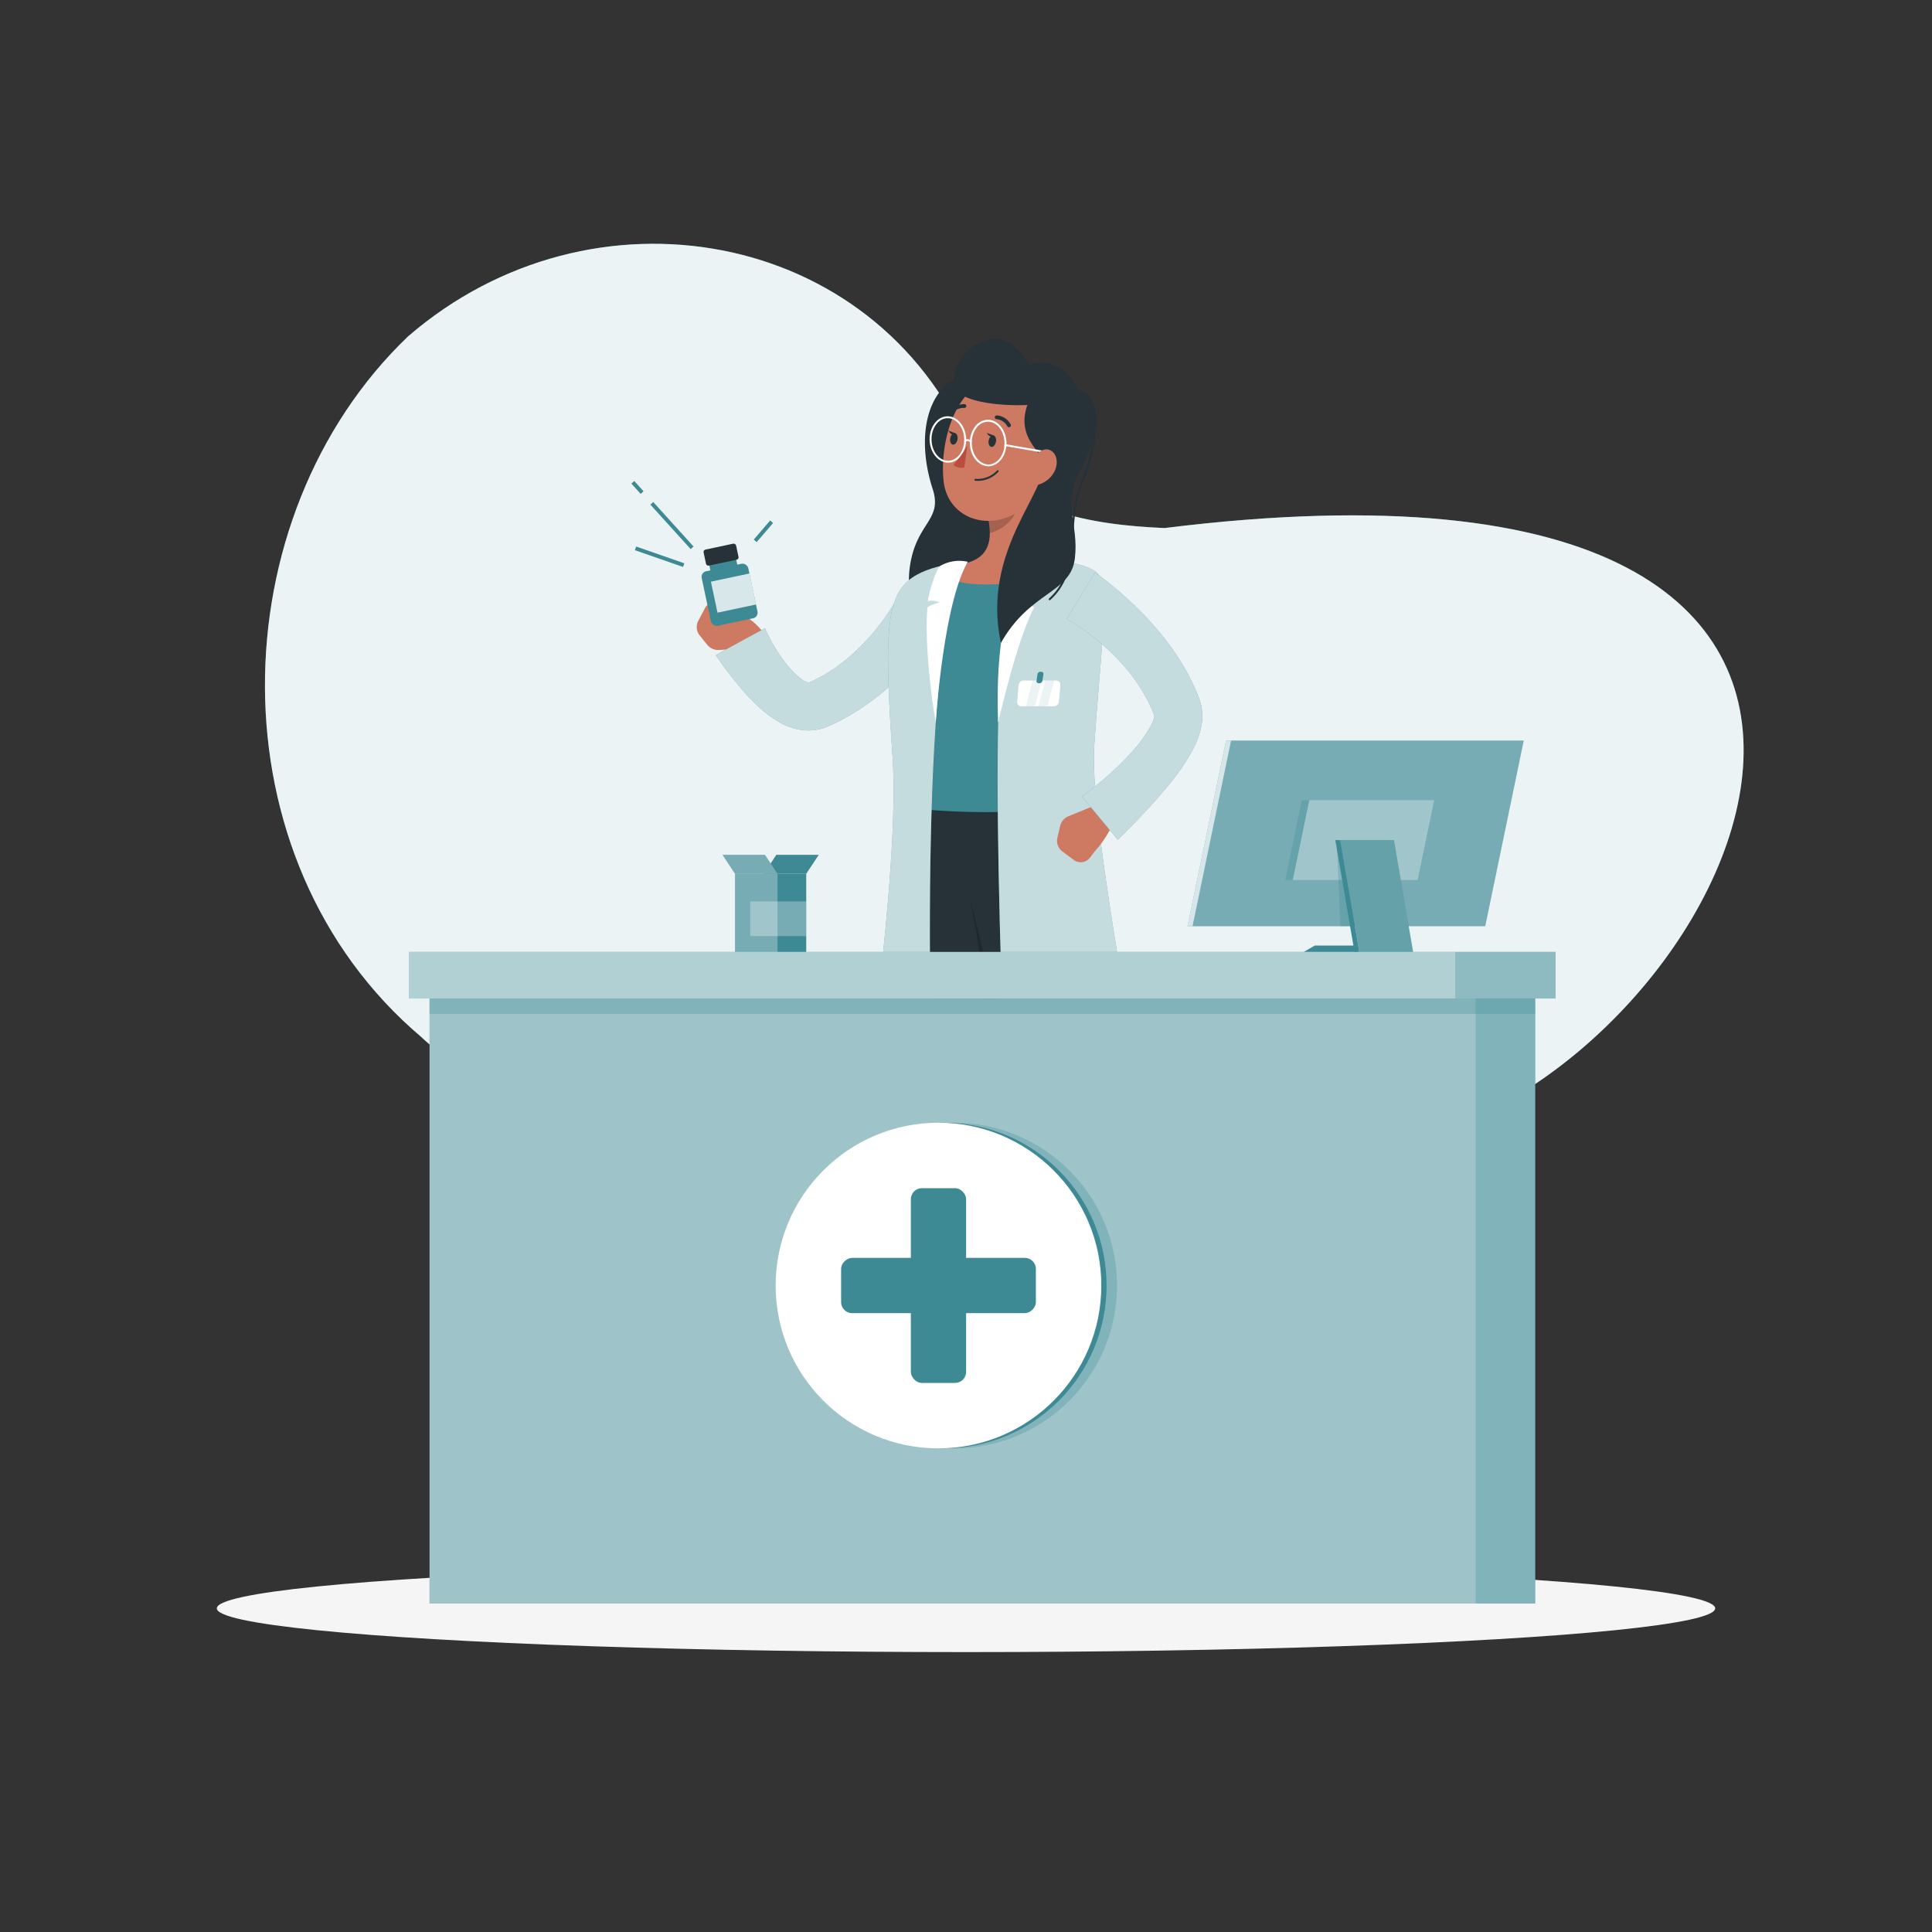<svg xmlns="http://www.w3.org/2000/svg" viewBox="0 0 500 500"><rect x="0" y="0" width="500" height="500" fill="#333333" stroke="none"/><g id="freepik--background-simple--inject-1"><path d="M301.38,136.66c232.08-28.85,146.45,141.28,62.05,158.69-84.52,17.72-214.85,10.54-254.43-27-54.36-46.07-52.31-134.5-3.39-181.29C153.24,45.89,226.29,59.19,250.79,116,261.7,132.2,281.81,135.83,301.38,136.66Z" style="fill:#3D8994"></path><path d="M301.38,136.66c232.08-28.85,146.45,141.28,62.05,158.69-84.52,17.72-214.85,10.54-254.43-27-54.36-46.07-52.31-134.5-3.39-181.29C153.24,45.89,226.29,59.19,250.79,116,261.7,132.2,281.81,135.83,301.38,136.66Z" style="fill:#fff;opacity:0.9"></path></g><g id="freepik--Shadow--inject-1"><ellipse id="freepik--path--inject-1" cx="250" cy="416.24" rx="193.89" ry="11.32" style="fill:#f5f5f5"></ellipse></g><g id="freepik--Character--inject-1"><path d="M248.38,97.25c-9.77,4.61-10.71,18-7,29.31,2.64,8.17-4.29,8.6-5.91,20.11a26.52,26.52,0,0,0,30.91,29.73c17.24-3.19.55-38.84,6.88-51.27S258.88,92.31,248.38,97.25Z" style="fill:#263238"></path><path d="M281.2,378.84l11.11.81c-1.53,8.85-3,22.81-3,22.81h-8.81S281.53,384.89,281.2,378.84Z" style="fill:#ce7a63"></path><path d="M223.37,378.84l11,.81c-2.48,8.85-5.41,22.81-5.41,22.81h-8.81S223.06,384.89,223.37,378.84Z" style="fill:#ce7a63"></path><path d="M271,411.2c7.66,0,7.11-.12,11.43-.26,3.69-.14,4.54.33,7.5.26,2.48-.05,2.56-2.42,2-5.14-.21-1.05-.54-2.27-.84-3.78a1.84,1.84,0,0,0-1.82-1.47h-8.95a2.14,2.14,0,0,0-1.7.85,12.87,12.87,0,0,1-8.9,5C265.54,407.21,267.93,411.2,271,411.2Z" style="fill:#3D8994"></path><path d="M210.85,411.2c7.66,0,7.12-.12,11.43-.26,3.69-.14,4.54.33,7.5.26,2.48-.05,2.56-2.42,2-5.14-.22-1.05-.54-2.27-.85-3.78a1.82,1.82,0,0,0-1.81-1.47h-9a2.1,2.1,0,0,0-1.69.85,12.91,12.91,0,0,1-8.9,5C205.41,407.21,207.8,411.2,210.85,411.2Z" style="fill:#3D8994"></path><path d="M234.87,206.1s-7,54.14-6.36,88.52c-2.64,32.27-6.88,94-6.88,94,.13,1.65,8.83,1,10.38,0,0,0,19.93-41.66,16.69-94,22.14-54.6,20.82-88.52,20.82-88.52Z" style="fill:#263238"></path><path d="M263.35,249.82c-1.72,7.05-3.93,14.87-6.75,23.38-.82-17.14-5.46-40.09-5.61-40.87Z" style="opacity:0.2"></path><path d="M244.3,206.1s15.83,61.1,22.1,91.11c6.59,31.51,15.82,70.48,14,91.42,1.76,1,8.06,1.1,11.62,0,0,0,13.56-59.69-3.68-90,6.24-74.64-13.51-92.5-13.51-92.5Z" style="fill:#263238"></path><path d="M279.63,384.27a29.14,29.14,0,0,1-.53,4.3.88.88,0,0,0,.73,1.06c4.23.68,10.42-.31,12.39-.66a.94.94,0,0,0,.74-.74l.74-4a.87.87,0,0,0-.87-1l-12.3.24A.92.92,0,0,0,279.63,384.27Z" style="fill:#263238"></path><path d="M279.63,384.27a29.14,29.14,0,0,1-.53,4.3.88.88,0,0,0,.73,1.06c4.23.68,10.42-.31,12.39-.66a.94.94,0,0,0,.74-.74l.74-4a.87.87,0,0,0-.87-1l-12.3.24A.92.92,0,0,0,279.63,384.27Z" style="fill:#fff;opacity:0.1"></path><path d="M220.79,384.08c-.12,1.12-.34,3.12-.55,4.59a.87.87,0,0,0,.74,1,61.09,61.09,0,0,0,11.46-.13.93.93,0,0,0,.81-.68l1.07-4a.86.86,0,0,0-.8-1.1l-11.78-.47A.91.91,0,0,0,220.79,384.08Z" style="fill:#263238"></path><path d="M220.79,384.08c-.12,1.12-.34,3.12-.55,4.59a.87.87,0,0,0,.74,1,61.09,61.09,0,0,0,11.46-.13.93.93,0,0,0,.81-.68l1.07-4a.86.86,0,0,0-.8-1.1l-11.78-.47A.91.91,0,0,0,220.79,384.08Z" style="fill:#fff;opacity:0.1"></path><path d="M181.11,164.48l1.93,2.4a3.6,3.6,0,0,0,3,1.33l5.41-.32a6.67,6.67,0,0,0,5.27-3.14l.72-1.14c-2.94-4.2-9.21-6.57-9.21-6.57l-1.72-.87a3,3,0,0,0-4.06,1.21l-1.78,3.37A3.43,3.43,0,0,0,181.11,164.48Z" style="fill:#ce7a63"></path><rect x="182.66" y="146.72" width="12.32" height="14.42" rx="1.47" transform="translate(-27.86 42.58) rotate(-11.99)" style="fill:#3D8994"></rect><rect x="164.47" y="124.36" width="1" height="3.59" transform="translate(-41.99 143.36) rotate(-42.16)" style="fill:#3D8994"></rect><rect x="194.32" y="137" width="6.52" height="1" transform="translate(-35.45 197.87) rotate(-49.36)" style="fill:#3D8994"></rect><rect x="173.4" y="128.25" width="1" height="15.54" transform="translate(-46.3 151.91) rotate(-42.16)" style="fill:#3D8994"></rect><rect x="170.22" y="137.5" width="1" height="13.2" transform="translate(-21.52 257.92) rotate(-70.8)" style="fill:#3D8994"></rect><rect x="183.87" y="144.51" width="7.12" height="5.74" rx="0.65" transform="translate(-26.53 42.15) rotate(-11.99)" style="fill:#3D8994"></rect><rect x="182.31" y="141.42" width="8.6" height="4.24" rx="0.61" transform="translate(-25.75 41.9) rotate(-11.99)" style="fill:#263238"></rect><rect x="184.72" y="149.39" width="10.19" height="8.2" transform="translate(-27.74 42.78) rotate(-11.99)" style="fill:#fff;opacity:0.8"></rect><path d="M245.6,159.56c-.29.49-.47.75-.7,1.11l-.66,1-1.32,1.87c-.89,1.24-1.81,2.43-2.76,3.6-1.9,2.33-3.88,4.6-6,6.74a67.72,67.72,0,0,1-14.43,11.36c-1.36.78-2.75,1.51-4.19,2.18l-1.09.48-.27.12-.15.07-.24.09a8.74,8.74,0,0,1-1,.34,12.34,12.34,0,0,1-4.11.51,15.3,15.3,0,0,1-6.66-1.94,27.52,27.52,0,0,1-4.55-3.15,56,56,0,0,1-6.66-6.95c-1-1.2-1.92-2.39-2.84-3.61-.46-.61-.91-1.22-1.35-1.85s-.87-1.2-1.38-2L198,162.57c.16.41.44,1.06.71,1.59s.56,1.11.86,1.66a35.27,35.27,0,0,0,1.91,3.21,30.45,30.45,0,0,0,4.38,5.42,12.15,12.15,0,0,0,2.17,1.7,3.67,3.67,0,0,0,1.2.5c.05,0,0,0,0,0h0l.09,0,.2-.09.81-.36c1.07-.5,2.13-1.06,3.17-1.66a46.44,46.44,0,0,0,5.95-4.24,57.32,57.32,0,0,0,5.37-5.21,61.42,61.42,0,0,0,4.7-6c.71-1,1.41-2.1,2.06-3.17.33-.54.64-1.07.94-1.61l.42-.79c.12-.24.29-.57.33-.69Z" style="fill:#3D8994"></path><path d="M245.6,159.56c-.29.49-.47.75-.7,1.11l-.66,1-1.32,1.87c-.89,1.24-1.81,2.43-2.76,3.6-1.9,2.33-3.88,4.6-6,6.74a67.72,67.72,0,0,1-14.43,11.36c-1.36.78-2.75,1.51-4.19,2.18l-1.09.48-.27.12-.15.07-.24.09a8.74,8.74,0,0,1-1,.34,12.34,12.34,0,0,1-4.11.51,15.3,15.3,0,0,1-6.66-1.94,27.52,27.52,0,0,1-4.55-3.15,56,56,0,0,1-6.66-6.95c-1-1.2-1.92-2.39-2.84-3.61-.46-.61-.91-1.22-1.35-1.85s-.87-1.2-1.38-2L198,162.57c.16.41.44,1.06.71,1.59s.56,1.11.86,1.66a35.27,35.27,0,0,0,1.91,3.21,30.45,30.45,0,0,0,4.38,5.42,12.15,12.15,0,0,0,2.17,1.7,3.67,3.67,0,0,0,1.2.5c.05,0,0,0,0,0h0l.09,0,.2-.09.81-.36c1.07-.5,2.13-1.06,3.17-1.66a46.44,46.44,0,0,0,5.95-4.24,57.32,57.32,0,0,0,5.37-5.21,61.42,61.42,0,0,0,4.7-6c.71-1,1.41-2.1,2.06-3.17.33-.54.64-1.07.94-1.61l.42-.79c.12-.24.29-.57.33-.69Z" style="fill:#fff;opacity:0.7"></path><path d="M231.16,160.3a164.4,164.4,0,0,0,.27,17.78c.32,7.72,2,15.84,4.1,28.34,4.23,2.47,25.61,1.45,39.29-.32-.83-10.95.53-23.47,7.95-48.11,1.72-5.71-2.12-11.2-8.24-11.78-1.64-.16-3.38-.29-5.16-.37a141.36,141.36,0,0,0-18.76,0c-2,.18-4.16.42-6.18.68C237.14,147.47,231.38,153.45,231.16,160.3Z" style="fill:#3D8994"></path><path d="M234.79,209.05a185.77,185.77,0,0,0,41.5-.08,1,1,0,0,0,.72-1.32c-.34-.8-.68-1.59-1-2.39a.88.88,0,0,0-.89-.55,182.28,182.28,0,0,1-39.9,0,.89.89,0,0,0-1,.83c-.09.83-.17,1.65-.25,2.48A.93.93,0,0,0,234.79,209.05Z" style="fill:#3D8994"></path><path d="M268.05,124.73c-1.63,6-3.63,17.1.29,21.13,0,0,1.19,5.91-15,5.36-12.47-.42-3.75-5.36-3.75-5.36,6.86-1.61,7.06-6.6,6.23-11.29Z" style="fill:#ce7a63"></path><path d="M268.77,144.92s-7.1,6.31-9.22,21.52c-4,29.06,2.09,148.05,2.09,148.05s26-8.49,35.44-16.62c.44-8.14-15.28-83.12-13.9-104.64s4.05-40.27,1.27-44.32S268.77,144.92,268.77,144.92Z" style="fill:#3D8994"></path><path d="M268.77,144.92s-7.1,6.31-9.22,21.52c-4,29.06,2.09,148.05,2.09,148.05s26-8.49,35.44-16.62c.44-8.14-15.28-83.12-13.9-104.64s4.05-40.27,1.27-44.32S268.77,144.92,268.77,144.92Z" style="fill:#fff;opacity:0.7"></path><path d="M250.09,145.52c-10.82,13.89-10.74,104.17-7.61,169-9.61-1.16-19.88-20.65-19.88-20.65S233,225.1,231,196s-1.72-39.31,3-44.69S250.09,145.52,250.09,145.52Z" style="fill:#3D8994"></path><path d="M250.09,145.52c-10.82,13.89-10.74,104.17-7.61,169-9.61-1.16-19.88-20.65-19.88-20.65S233,225.1,231,196s-1.72-39.31,3-44.69S250.09,145.52,250.09,145.52Z" style="fill:#fff;opacity:0.7"></path><path d="M267.86,144.4C266,146,257.11,154,258.31,187c.9-3.73,5-21.41,9.33-29.83a5.55,5.55,0,0,0-3-1,6.19,6.19,0,0,1,3.82-.67c1.22-2.46,3.72-7.63,6.15-10.41C272,143.41,267.86,144.4,267.86,144.4Z" style="fill:#fff"></path><path d="M242.17,187s1.93-30.67,8.29-41.61a9.89,9.89,0,0,0-7.23,1.13c-1.33,1.6-3.07,7.75-3.07,9.08a4.42,4.42,0,0,1,3.05.34,10,10,0,0,0-3.13,1.17C239.66,159.28,239.46,170.87,242.17,187Z" style="fill:#fff"></path><path d="M272.84,182.79h-8.59a1.09,1.09,0,0,1-1-1.29l.35-4.08a1.36,1.36,0,0,1,1.22-1.3h8.59a1.1,1.1,0,0,1,1,1.3l-.36,4.08A1.35,1.35,0,0,1,272.84,182.79Z" style="fill:#fff"></path><polygon points="267.81 182.79 265.47 182.79 267.27 176.12 269.61 176.12 267.81 182.79" style="fill:#3D8994;opacity:0.1"></polygon><polygon points="271.06 182.79 268.73 182.79 270.53 176.12 272.86 176.12 271.06 182.79" style="fill:#3D8994;opacity:0.1"></polygon><path d="M268.92,176.82h0c-.42,0-.73-.24-.68-.55l.27-1.87a.8.8,0,0,1,.84-.55h0c.42,0,.73.24.69.55l-.27,1.87A.82.82,0,0,1,268.92,176.82Z" style="fill:#3D8994"></path><path d="M263.06,128.74l-7.25,5.82a19,19,0,0,1,.33,3.33c2.6-.37,6.34-3.19,6.82-5.89A9.2,9.2,0,0,0,263.06,128.74Z" style="opacity:0.2"></path><path d="M273.21,112.61c-1.83,9.75-2.4,13.91-8,18.58-8.37,7-19.87,3.32-21-6.62-1-8.95,2.17-23.39,12.22-26.61A12.71,12.71,0,0,1,273.21,112.61Z" style="fill:#ce7a63"></path><path d="M255.8,120.66c-2.56,0-4.7-2.6-4.8-5.87a7,7,0,0,1,1.24-4.26,4.28,4.28,0,0,1,3.32-1.89h.11c2.56,0,4.7,2.61,4.8,5.87h0c.09,3.31-2,6.07-4.56,6.15Zm-.13-11.52h-.1a3.78,3.78,0,0,0-2.92,1.68,6.37,6.37,0,0,0-1.15,4c.09,3,2.1,5.44,4.4,5.38s4.16-2.6,4.07-5.63h0C259.88,111.53,258,109.14,255.67,109.14Z" style="fill:#fff"></path><path d="M251.26,114.51a.25.25,0,0,1-.15-.05s-.76-.56-1.14-.16a.25.25,0,1,1-.36-.34c.54-.58,1.38-.21,1.8.1a.25.25,0,0,1,.05.35A.28.28,0,0,1,251.26,114.51Z" style="fill:#fff"></path><path d="M245.38,119.74c-2.56,0-4.7-2.6-4.8-5.86s1.94-6.07,4.55-6.15h.11c2.56,0,4.7,2.6,4.8,5.87s-1.94,6.07-4.55,6.14Zm-.14-11.51h-.09c-2.34.07-4.16,2.59-4.07,5.63s2,5.38,4.3,5.38h.09c2.34-.07,4.16-2.59,4.07-5.63S247.53,108.23,245.24,108.23Z" style="fill:#fff"></path><path d="M266.4,103.52c-4,8.9,2.65,13,3.64,15.8,1.39,7.72-16.2,23.05-11,47.06,7.58-13.42,18-12.78,19.13-21.81,1.13-9.3-3.53-14,1.42-22.89s6.7-19.46-2-21.11S266.4,103.52,266.4,103.52Z" style="fill:#263238"></path><path d="M271.67,155.33a.24.24,0,0,1-.19-.08.25.25,0,0,1,0-.35c5.05-4.58,5.43-10.56,5.84-16.9.27-4.15.55-8.45,2.2-12.49,2.9-7.1,5.31-17.08,2.53-21.81a5,5,0,0,0-3.89-2.52.26.26,0,0,1-.22-.28.24.24,0,0,1,.28-.22,5.45,5.45,0,0,1,4.26,2.76c2.87,4.89.59,14.71-2.5,22.26-1.62,4-1.89,8.22-2.16,12.33-.41,6.44-.8,12.52-6,17.24A.27.27,0,0,1,271.67,155.33Z" style="fill:#263238"></path><path d="M268.68,104.6c-6.59.75-18.24,0-20.92-3.42s.81-12,8.56-13.35c6.3-1.08,10.08,6.67,10.08,6.67s6-3,11.23,3.87C282.4,104.6,272,111.66,268.68,104.6Z" style="fill:#263238"></path><path d="M271.16,117.35h0l-11.05-1.9a.24.24,0,0,1-.2-.29.25.25,0,0,1,.29-.2l11,1.9a.25.25,0,0,1,0,.49Z" style="fill:#fff"></path><path d="M257.77,114.24c-.12.82-.65,1.46-1.17,1.42s-.86-.74-.75-1.56.65-1.47,1.17-1.43S257.88,113.41,257.77,114.24Z" style="fill:#263238"></path><path d="M247.81,113.65c-.12.82-.64,1.46-1.17,1.42s-.86-.74-.74-1.56.64-1.46,1.17-1.42S247.93,112.82,247.81,113.65Z" style="fill:#263238"></path><path d="M247.29,112.15l-1.86-.72S246.21,113.06,247.29,112.15Z" style="fill:#263238"></path><path d="M250.38,115.21a24.5,24.5,0,0,1-3.63,5.05c.92,1.09,2.8.76,2.8.76Z" style="fill:#ba4d3c"></path><path d="M253.76,124.41a6.91,6.91,0,0,1-1.37,0,.23.23,0,0,1-.21-.26.26.26,0,0,1,.28-.22,6.93,6.93,0,0,0,5.58-2.17.24.24,0,0,1,.34,0,.24.24,0,0,1,0,.34A7.21,7.21,0,0,1,253.76,124.41Z" style="fill:#263238"></path><path d="M272.63,122.48a6.8,6.8,0,0,1-4.56,3.1c-2.32.32-3-2.38-1.92-4.87,1-2.24,3.33-5.1,5.46-4.27S274,120.35,272.63,122.48Z" style="fill:#ce7a63"></path><path d="M261,110.56a.42.42,0,0,1-.29-.21,3.55,3.55,0,0,0-2.81-1.88.44.44,0,0,1-.44-.49.52.52,0,0,1,.53-.47,4.43,4.43,0,0,1,3.58,2.34.49.49,0,0,1-.21.65A.46.46,0,0,1,261,110.56Z" style="fill:#263238"></path><path d="M245.92,107.23a.45.45,0,0,1-.35-.78,5.08,5.08,0,0,1,4.12-1.84.45.45,0,0,1,.39.53.52.52,0,0,1-.56.43,4.07,4.07,0,0,0-3.25,1.49A.53.53,0,0,1,245.92,107.23Z" style="fill:#263238"></path><path d="M257.25,112.74l-1.86-.72S256.17,113.64,257.25,112.74Z" style="fill:#263238"></path><path d="M273.66,216.75l.71-3a3.58,3.58,0,0,1,2.13-2.5l5-2.05a6.68,6.68,0,0,1,6.11.55l1.14.72c-.84,5.05-5.47,9.9-5.47,9.9l-1.16,1.53a3,3,0,0,1-4.2.67l-3.05-2.27A3.44,3.44,0,0,1,273.66,216.75Z" style="fill:#ce7a63"></path><path d="M283.39,148.21c.53.34.83.56,1.21.84l1.06.79c.69.53,1.37,1,2,1.59q2,1.6,3.87,3.32a90.86,90.86,0,0,1,7.17,7.25,71.6,71.6,0,0,1,6.26,8.23c.94,1.47,1.85,3,2.65,4.54a50.71,50.71,0,0,1,2.27,4.83l.49,1.25.06.16.11.31.19.61c.1.41.2.82.26,1.22a13.54,13.54,0,0,1,0,4.33,21.4,21.4,0,0,1-2.14,6.24,52.59,52.59,0,0,1-6,8.93c-2.11,2.67-4.33,5.13-6.58,7.54-1.13,1.2-2.25,2.4-3.41,3.57l-1.75,1.75c-.61.59-1.15,1.15-1.84,1.8L280,206.12c.51-.35,1.15-.82,1.72-1.26l1.74-1.38c1.15-.93,2.3-1.87,3.4-2.87a78.16,78.16,0,0,0,6.19-6.15,35.71,35.71,0,0,0,4.69-6.44,9.86,9.86,0,0,0,1-2.55c0-.26,0-.38,0-.32a.18.18,0,0,0,0,.06.14.14,0,0,0,0,.06v0l0-.11-.37-.93a44.36,44.36,0,0,0-9.14-13.67,58.43,58.43,0,0,0-6.32-5.74c-1.12-.88-2.28-1.72-3.44-2.52-.59-.4-1.17-.8-1.76-1.16l-.88-.52-.77-.43Z" style="fill:#3D8994"></path><path d="M283.39,148.21c.53.34.83.56,1.21.84l1.06.79c.69.53,1.37,1,2,1.59q2,1.6,3.87,3.32a90.86,90.86,0,0,1,7.17,7.25,71.6,71.6,0,0,1,6.26,8.23c.94,1.47,1.85,3,2.65,4.54a50.71,50.71,0,0,1,2.27,4.83l.49,1.25.06.16.11.31.19.61c.1.41.2.82.26,1.22a13.54,13.54,0,0,1,0,4.33,21.4,21.4,0,0,1-2.14,6.24,52.59,52.59,0,0,1-6,8.93c-2.11,2.67-4.33,5.13-6.58,7.54-1.13,1.2-2.25,2.4-3.41,3.57l-1.75,1.75c-.61.59-1.15,1.15-1.84,1.8L280,206.12c.51-.35,1.15-.82,1.72-1.26l1.74-1.38c1.15-.93,2.3-1.87,3.4-2.87a78.16,78.16,0,0,0,6.19-6.15,35.71,35.71,0,0,0,4.69-6.44,9.86,9.86,0,0,0,1-2.55c0-.26,0-.38,0-.32a.18.18,0,0,0,0,.06.14.14,0,0,0,0,.06v0l0-.11-.37-.93a44.36,44.36,0,0,0-9.14-13.67,58.43,58.43,0,0,0-6.32-5.74c-1.12-.88-2.28-1.72-3.44-2.52-.59-.4-1.17-.8-1.76-1.16l-.88-.52-.77-.43Z" style="fill:#fff;opacity:0.7"></path></g><g id="freepik--Counter--inject-1"><rect x="105.89" y="246.36" width="296.69" height="12.05" style="fill:#3D8994"></rect><rect x="105.89" y="246.36" width="296.69" height="12.05" style="fill:#fff;opacity:0.6"></rect><rect x="376.61" y="246.36" width="25.97" height="12.05" style="fill:#3D8994;opacity:0.3"></rect><rect x="111.17" y="258.41" width="286.12" height="156.59" style="fill:#3D8994"></rect><rect x="111.17" y="258.41" width="286.12" height="156.59" style="fill:#fff;opacity:0.5"></rect><rect x="381.9" y="258.41" width="15.4" height="156.59" style="fill:#3D8994;opacity:0.3"></rect><rect x="111.17" y="258.41" width="286.12" height="3.97" style="fill:#3D8994;opacity:0.3"></rect><circle cx="246.95" cy="332.7" r="42.14" style="fill:#3D8994;opacity:0.3"></circle><circle cx="244.24" cy="332.7" r="42.14" style="fill:#3D8994"></circle><circle cx="242.88" cy="332.7" r="42.14" style="fill:#fff"></circle><rect x="235.73" y="307.5" width="14.3" height="50.4" rx="2.85" style="fill:#3D8994"></rect><rect x="235.73" y="307.5" width="14.3" height="50.4" rx="2.85" transform="translate(575.58 89.81) rotate(90)" style="fill:#3D8994"></rect><polygon points="384.37 239.69 307.33 239.69 317.3 191.67 394.33 191.67 384.37 239.69" style="fill:#3D8994"></polygon><polygon points="384.37 239.69 307.33 239.69 317.3 191.67 394.33 191.67 384.37 239.69" style="fill:#fff;opacity:0.3"></polygon><polygon points="366.88 227.75 334.55 227.75 338.84 207.08 371.17 207.08 366.88 227.75" style="fill:#fff;opacity:0.3"></polygon><polygon points="332.62 227.75 334.55 227.75 338.84 207.08 336.91 207.08 332.62 227.75" style="fill:#3D8994;opacity:0.3"></polygon><polygon points="351.79 218.35 345.99 218.35 346.86 239.69 352.65 239.69 351.79 218.35" style="fill:#3D8994;opacity:0.3"></polygon><polygon points="308.63 239.69 307.33 239.69 317.3 191.67 318.6 191.67 308.63 239.69" style="fill:#fff;opacity:0.7"></polygon><polygon points="351.79 246.35 365.71 246.35 360.75 217.41 346.83 217.41 351.79 246.35" style="fill:#3D8994"></polygon><polygon points="351.79 246.35 365.71 246.35 360.75 217.41 346.83 217.41 351.79 246.35" style="fill:#fff;opacity:0.2"></polygon><polygon points="350.54 246.35 351.79 246.35 346.83 217.41 345.58 217.41 350.54 246.35" style="fill:#3D8994"></polygon><polygon points="350.54 246.35 351.79 246.35 346.83 217.41 345.58 217.41 350.54 246.35" style="fill:#fff;opacity:0"></polygon><polygon points="351.12 244.71 340.26 244.71 337.42 246.35 351.12 246.35 351.12 244.71" style="fill:#3D8994"></polygon><rect x="190.23" y="226.14" width="18.42" height="20.21" style="fill:#3D8994"></rect><polygon points="197.67 226.14 208.65 226.14 211.9 221.22 200.92 221.22 197.67 226.14" style="fill:#3D8994"></polygon><rect x="190.23" y="226.14" width="10.98" height="20.21" transform="translate(391.45 472.5) rotate(180)" style="fill:#fff;opacity:0.3"></rect><rect x="194.17" y="233.28" width="14.48" height="8.99" style="fill:#fff;opacity:0.3"></rect><polygon points="201.21 226.14 190.23 226.14 186.98 221.22 197.96 221.22 201.21 226.14" style="fill:#3D8994"></polygon><polygon points="201.21 226.14 190.23 226.14 186.98 221.22 197.96 221.22 201.21 226.14" style="fill:#fff;opacity:0.3"></polygon></g></svg>